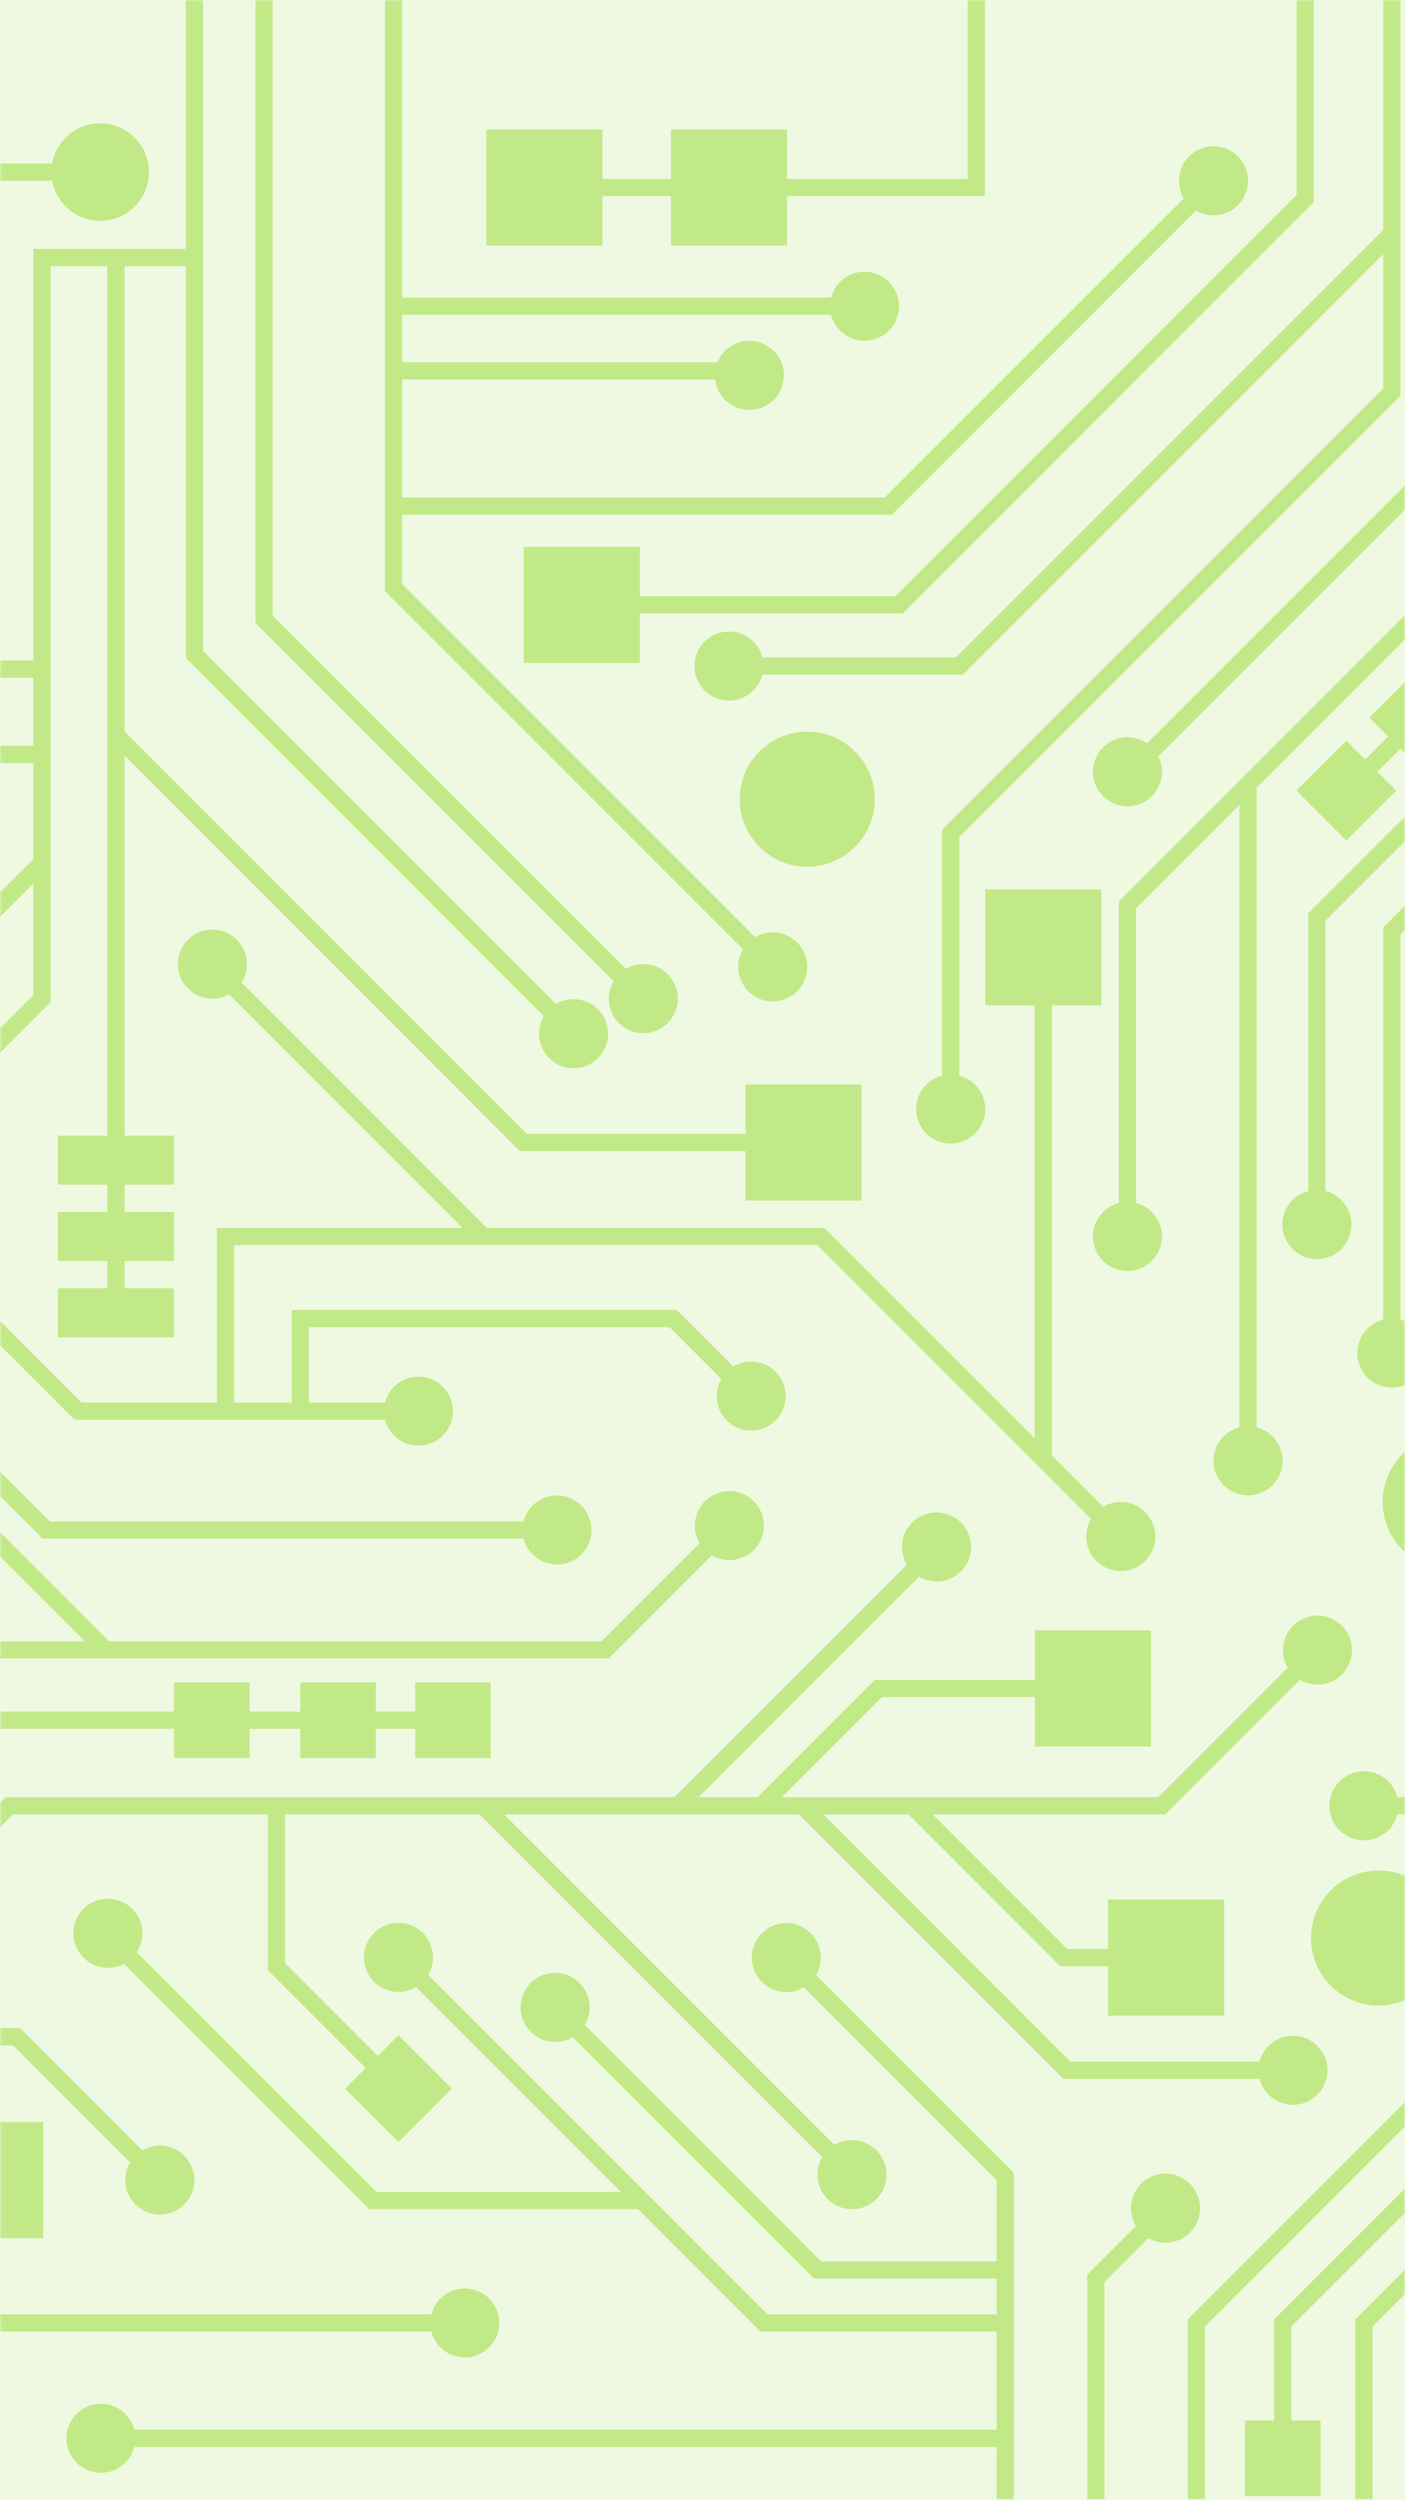 <svg xmlns="http://www.w3.org/2000/svg" xmlns:xlink="http://www.w3.org/1999/xlink" width="375" height="667" viewBox="0 0 375 667">
  <defs>
    <rect id="dev-a" width="375" height="667"/>
  </defs>
  <g fill="none" fill-rule="evenodd">
    <mask id="dev-b" fill="#fff">
      <use xlink:href="#dev-a"/>
    </mask>
    <use fill="#C2E988" fill-opacity=".25" xlink:href="#dev-a"/>
    <path fill="#C2E988" d="M-128.021,22.482 L-198.077,92.539 L-198.077,160.397 C-194.073,161.4 -191.107,165.022 -191.107,169.337 C-191.107,174.427 -195.233,178.553 -200.323,178.553 C-205.413,178.553 -209.539,174.427 -209.539,169.337 C-209.539,165.061 -206.627,161.465 -202.678,160.425 L-202.678,90.634 L-132.621,20.577 L-132.621,-51.999 L-128.021,-51.999 L-128.021,22.482 L-128.022,22.482 Z M-42.63,673.519 L-42.628,673.519 L-42.628,748 L-47.229,748 L-47.229,675.424 L-89.71,632.942 C-91.667,634.273 -94.031,635.051 -96.577,635.051 C-103.331,635.051 -108.806,629.576 -108.806,622.822 C-108.806,616.068 -103.331,610.593 -96.577,610.593 C-89.824,610.593 -84.348,616.068 -84.348,622.822 C-84.348,625.368 -85.126,627.732 -86.457,629.69 L-42.629,673.518 L-42.63,673.519 Z M265.999,607.956 L217.237,607.956 L152.84,543.559 C151.467,544.371 149.865,544.837 148.155,544.837 C143.065,544.837 138.939,540.711 138.939,535.621 C138.939,530.531 143.065,526.405 148.155,526.405 C153.245,526.405 157.371,530.531 157.371,535.621 C157.371,537.332 156.905,538.933 156.093,540.306 L219.142,603.355 L265.999,603.355 L265.999,581.712 L214.551,530.264 C213.178,531.076 211.577,531.542 209.866,531.542 C204.776,531.542 200.65,527.416 200.65,522.326 C200.65,517.236 204.776,513.11 209.866,513.11 C214.956,513.11 219.082,517.236 219.082,522.326 C219.082,524.036 218.616,525.638 217.804,527.011 L270.599,579.806 L270.599,748.203 L265.999,748.203 L265.999,652.885 L35.856,652.885 C34.834,656.862 31.225,659.802 26.93,659.802 C21.84,659.802 17.712,655.675 17.712,650.585 C17.712,645.495 21.84,641.369 26.93,641.369 C31.225,641.369 34.834,644.307 35.856,648.284 L265.999,648.284 L265.999,622.109 L202.94,622.109 L170.277,589.446 L98.558,589.446 L33.102,523.99 C31.819,524.668 30.356,525.052 28.803,525.052 C23.713,525.052 19.587,520.926 19.587,515.836 C19.587,510.746 23.713,506.62 28.803,506.62 C33.894,506.62 38.02,510.746 38.02,515.836 C38.02,517.703 37.464,519.441 36.51,520.893 L100.463,584.846 L165.677,584.846 L111.038,530.207 C109.665,531.019 108.063,531.485 106.353,531.485 C101.263,531.485 97.137,527.358 97.137,522.268 C97.137,517.178 101.263,513.052 106.353,513.052 C111.443,513.052 115.569,517.178 115.569,522.268 C115.569,523.979 115.103,525.581 114.291,526.954 L204.846,617.508 L265.999,617.508 L265.999,607.956 Z M71.497,484.127 L3.451,484.127 L-53.569,541.147 L5.381,541.147 L37.986,573.753 C39.359,572.941 40.961,572.475 42.672,572.475 C47.762,572.475 51.888,576.601 51.888,581.691 C51.888,586.781 47.762,590.908 42.672,590.908 C37.582,590.908 33.456,586.781 33.456,581.691 C33.456,579.981 33.922,578.379 34.734,577.006 L3.476,545.748 L-124.663,545.748 L-157.374,578.458 L-121.532,578.458 L-98.076,555.001 L-1.625,555.001 L-1.625,566.199 L11.566,566.199 L11.566,597.183 L-19.418,597.183 L-19.418,566.199 L-6.226,566.199 L-6.226,559.602 L-96.169,559.602 L-115.027,578.458 L-58.022,578.458 L-18.972,617.509 L115.118,617.509 C116.14,613.532 119.749,610.593 124.044,610.593 C129.134,610.593 133.26,614.719 133.26,619.809 C133.26,624.899 129.134,629.025 124.044,629.025 C119.749,629.025 116.139,626.086 115.118,622.11 L-20.877,622.11 L-59.928,583.059 L-119.628,583.059 L-119.764,583.196 L-119.901,583.059 L-271,583.059 L-271,578.458 L-163.879,578.458 L-23.331,437.911 L22.617,437.911 L-31.266,384.029 L-39.53,384.029 L-39.53,397.22 L-70.514,397.22 L-70.514,366.236 L-39.53,366.236 L-39.53,379.428 L-29.361,379.428 L29.123,437.911 L160.571,437.911 L186.739,411.743 C185.928,410.371 185.462,408.769 185.462,407.058 C185.462,401.968 189.588,397.841 194.678,397.841 C199.768,397.841 203.894,401.968 203.894,407.058 C203.894,412.148 199.768,416.274 194.678,416.274 C192.967,416.274 191.365,415.808 189.992,414.996 L162.475,442.512 L-21.427,442.512 L-120.062,541.147 L-92.977,541.147 L-8.52,456.691 L46.448,456.691 L46.448,448.905 L66.619,448.905 L66.619,456.691 L80.143,456.691 L80.143,448.905 L100.314,448.905 L100.314,456.691 L110.813,456.691 L110.813,448.905 L130.984,448.905 L130.984,469.076 L110.813,469.076 L110.813,461.292 L100.314,461.292 L100.314,469.076 L80.143,469.076 L80.143,461.292 L66.619,461.292 L66.619,469.076 L46.448,469.076 L46.448,461.292 L-6.615,461.292 L-86.471,541.147 L-60.074,541.147 L1.546,479.526 L179.957,479.526 L242.032,417.452 C241.22,416.079 240.754,414.477 240.754,412.766 C240.754,407.676 244.88,403.55 249.97,403.55 C255.06,403.55 259.185,407.676 259.185,412.766 C259.185,417.856 255.06,421.982 249.97,421.982 C248.259,421.982 246.657,421.516 245.284,420.704 L186.463,479.526 L202.169,479.526 L233.487,448.208 L276.213,448.208 L276.213,435.016 L307.197,435.016 L307.197,466 L276.213,466 L276.213,452.809 L235.392,452.809 L208.674,479.526 L309.134,479.526 L343.69,444.97 C342.878,443.597 342.412,441.995 342.412,440.285 C342.412,435.195 346.538,431.069 351.628,431.069 C356.718,431.069 360.844,435.195 360.844,440.285 C360.844,445.375 356.718,449.501 351.628,449.501 C349.917,449.501 348.315,449.035 346.943,448.223 L311.039,484.127 L248.971,484.127 L284.868,520.025 L295.743,520.025 L295.743,506.834 L326.727,506.834 L326.727,537.818 L295.743,537.818 L295.743,524.625 L282.963,524.625 L242.466,484.127 L219.739,484.127 L285.7,550.088 L336.169,550.088 C337.191,546.111 340.8,543.171 345.096,543.171 C350.185,543.171 354.312,547.298 354.312,552.388 C354.312,557.478 350.185,561.604 345.096,561.604 C340.799,561.604 337.19,558.665 336.169,554.688 L283.796,554.688 L213.234,484.127 L134.539,484.127 L222.72,572.309 C224.093,571.497 225.695,571.031 227.406,571.031 C232.496,571.031 236.622,575.157 236.622,580.247 C236.622,585.337 232.496,589.463 227.406,589.463 C222.316,589.463 218.189,585.337 218.189,580.247 C218.189,578.536 218.655,576.935 219.467,575.562 L128.033,484.127 L76.098,484.127 L76.098,523.793 L100.848,548.543 L106.353,543.038 L120.616,557.301 L106.353,571.564 L92.09,557.301 L97.595,551.796 L71.497,525.698 L71.497,484.127 Z M442.062,498.013 L442.062,523.371 L344.671,620.762 L344.671,645.842 L352.456,645.842 L352.456,666.013 L332.285,666.013 L332.285,645.842 L340.07,645.842 L340.07,618.858 L437.461,521.466 L437.461,498.013 L390.295,498.013 L382.218,506.09 C384.573,509.137 385.975,512.958 385.975,517.107 C385.975,527.063 377.904,535.134 367.947,535.134 C357.991,535.134 349.92,527.063 349.92,517.107 C349.92,507.151 357.991,499.08 367.947,499.08 C372.097,499.08 375.918,500.482 378.965,502.837 L388.39,493.413 L491.777,493.413 L491.777,484.127 L372.971,484.127 C371.949,488.104 368.34,491.043 364.044,491.043 C358.954,491.043 354.828,486.917 354.828,481.826 C354.828,476.736 358.954,472.61 364.044,472.61 C368.34,472.61 371.949,475.549 372.971,479.526 L491.777,479.526 L491.777,450.454 L480.287,438.965 L452.781,466.472 L384.761,466.472 L384.761,418.64 C375.891,417.51 369.034,409.935 369.034,400.759 C369.034,390.802 377.105,382.731 387.062,382.731 C397.018,382.731 405.089,390.802 405.089,400.759 C405.089,409.936 398.232,417.511 389.362,418.64 L389.362,461.871 L450.876,461.871 L477.035,435.712 L455.344,414.021 C453.88,415 452.12,415.571 450.227,415.571 C445.137,415.571 441.011,411.444 441.011,406.354 C441.011,401.264 445.137,397.138 450.227,397.138 C455.317,397.138 459.443,401.264 459.443,406.354 C459.443,407.88 459.072,409.32 458.416,410.587 L496.378,448.548 L496.378,511.468 L506.944,500.902 L506.944,422.935 L437.744,353.735 L437.744,327.591 L429.893,327.591 L429.893,307.42 L450.064,307.42 L450.064,327.591 L442.345,327.591 L442.345,351.831 L506.944,416.43 L506.944,377.472 L458.744,329.271 L458.744,287.234 C454.767,286.212 451.829,282.603 451.829,278.307 C451.829,273.217 455.955,269.091 461.045,269.091 C466.135,269.091 470.261,273.217 470.261,278.307 C470.261,282.603 467.321,286.213 463.344,287.234 L463.344,327.367 L488.604,352.626 L488.604,240.341 C484.627,239.319 481.688,235.71 481.688,231.414 C481.688,226.324 485.815,222.198 490.905,222.198 C495.995,222.198 500.121,226.324 500.121,231.414 C500.121,235.71 497.182,239.319 493.205,240.341 L493.205,320.3 L509.435,304.069 L509.435,205.03 C505.458,204.008 502.519,200.399 502.519,196.103 C502.519,191.013 506.646,186.887 511.736,186.887 C516.826,186.887 520.952,191.013 520.952,196.103 C520.952,200.399 518.013,204.008 514.036,205.03 L514.036,305.974 L493.205,326.805 L493.205,357.227 L511.544,375.566 L511.544,502.807 L496.378,517.973 L496.378,556.114 L412.205,640.287 L412.205,748.203 L407.604,748.203 L407.604,638.381 L491.777,554.208 L491.777,498.013 L442.062,498.013 Z M439.886,64.586 L439.886,133.657 L387.103,186.441 L392.143,191.481 L378.81,204.815 L373.769,199.774 L367.63,205.913 L372.671,210.954 L359.338,224.287 L346.004,210.954 L359.338,197.62 L364.378,202.66 L370.517,196.522 L365.477,191.481 L378.81,178.148 L383.85,183.188 L435.285,131.752 L435.285,64.586 L421.421,64.586 L421.421,124.188 L335.414,210.195 L335.414,380.837 C339.391,381.859 342.329,385.469 342.329,389.764 C342.329,394.854 338.203,398.98 333.113,398.98 C328.023,398.98 323.897,394.854 323.897,389.764 C323.897,385.469 326.836,381.859 330.813,380.837 L330.813,214.796 L303.221,242.388 L303.221,320.994 C307.198,322.015 310.137,325.625 310.137,329.921 C310.137,335.011 306.011,339.137 300.921,339.137 C295.831,339.137 291.705,335.011 291.705,329.921 C291.705,325.625 294.644,322.016 298.621,320.994 L298.621,240.483 L416.821,122.283 L416.821,59.985 L528.971,59.985 L528.971,64.586 L511.544,64.586 L511.544,87.871 L353.793,245.621 L353.793,317.795 C357.771,318.817 360.71,322.426 360.71,326.722 C360.71,331.812 356.584,335.938 351.494,335.938 C346.404,335.938 342.277,331.812 342.277,326.722 C342.277,322.427 345.216,318.818 349.192,317.796 L349.192,243.716 L506.943,85.966 L506.943,64.586 L465.972,64.586 L465.972,95.693 C469.949,96.715 472.888,100.324 472.888,104.62 C472.888,109.71 468.762,113.836 463.672,113.836 C458.582,113.836 454.456,109.71 454.456,104.62 C454.456,100.324 457.395,96.715 461.372,95.693 L461.372,64.586 L439.886,64.586 Z M451.878,566.059 L445.552,572.385 L451.057,577.89 L436.794,592.153 L431.289,586.648 L390.358,627.579 L390.358,748.203 L385.757,748.203 L385.757,625.674 L428.036,583.395 L422.531,577.89 L436.794,563.626 L442.299,569.132 L448.625,562.806 L443.12,557.301 L457.382,543.038 L471.646,557.301 L457.382,571.564 L451.878,566.059 Z M-160.884,629.71 L-171.464,629.71 L-171.464,642.902 L-184.544,642.902 L-184.544,629.71 L-195.124,629.71 L-195.124,642.902 L-208.204,642.902 L-208.204,629.71 L-271,629.71 L-271,625.109 L-208.204,625.109 L-208.204,611.918 L-195.124,611.918 L-195.124,625.109 L-184.544,625.109 L-184.544,611.918 L-171.464,611.918 L-171.464,625.109 L-160.884,625.109 L-160.884,611.918 L-147.804,611.918 L-147.804,642.902 L-160.884,642.902 L-160.884,629.71 Z M393.002,325.852 L393.002,315.216 L385.216,315.216 L385.216,295.045 L393.002,295.045 L393.002,249.524 L528.971,113.555 L529,120.031 L397.602,251.429 L397.602,295.045 L405.387,295.045 L405.387,315.216 L397.602,315.216 L397.602,325.852 L405.387,325.852 L405.387,346.023 L385.216,346.023 L385.216,325.852 L393.002,325.852 Z M8.903,198.977 L8.903,180.853 L-61.885,180.853 L-61.885,164.379 L-139.654,86.611 C-141.026,87.423 -142.628,87.889 -144.339,87.889 C-149.429,87.889 -153.555,83.763 -153.555,78.673 C-153.555,73.583 -149.429,69.457 -144.339,69.457 C-139.249,69.457 -135.123,73.583 -135.123,78.673 C-135.123,80.384 -135.589,81.986 -136.401,83.358 L-61.885,157.874 L-61.885,115.291 L-90.769,86.409 C-92.142,87.221 -93.743,87.686 -95.454,87.686 C-100.544,87.686 -104.671,83.561 -104.671,78.471 C-104.671,73.38 -100.544,69.254 -95.454,69.254 C-90.364,69.254 -86.238,73.38 -86.238,78.471 C-86.238,80.181 -86.704,81.783 -87.516,83.156 L-57.285,113.386 L-57.285,176.254 L8.903,176.254 L8.903,66.417 L49.587,66.417 L49.587,-52 L54.188,-52 L54.188,173.662 L148.402,267.876 C149.775,267.064 151.377,266.598 153.088,266.598 C158.178,266.598 162.304,270.724 162.304,275.814 C162.304,280.904 158.178,285.03 153.088,285.03 C147.998,285.03 143.871,280.904 143.871,275.814 C143.871,274.103 144.337,272.501 145.149,271.128 L49.587,175.566 L49.587,71.018 L33.256,71.018 L33.256,195.151 L140.656,302.55 L198.978,302.55 L198.978,289.359 L229.962,289.359 L229.962,320.343 L198.978,320.343 L198.978,307.151 L138.751,307.151 L33.256,201.655 L33.256,303.02 L46.448,303.02 L46.448,316.1 L33.256,316.1 L33.256,323.381 L46.448,323.381 L46.448,336.461 L33.256,336.461 L33.256,343.741 L46.448,343.741 L46.448,356.821 L15.464,356.821 L15.464,343.741 L28.656,343.741 L28.656,336.461 L15.464,336.461 L15.464,323.381 L28.656,323.381 L28.656,316.1 L15.464,316.1 L15.464,303.02 L28.656,303.02 L28.656,71.018 L13.503,71.018 L13.503,267.414 L-35.764,316.68 L21.774,374.219 L57.886,374.219 L57.886,327.621 L123.432,327.621 L61.126,265.315 C59.807,266.045 58.289,266.46 56.674,266.46 C51.584,266.46 47.457,262.334 47.457,257.244 C47.457,252.154 51.584,248.028 56.674,248.028 C61.764,248.028 65.89,252.154 65.89,257.244 C65.89,259.05 65.37,260.734 64.473,262.156 L129.937,327.621 L220.034,327.621 L276.154,383.741 L276.154,268.266 L262.963,268.266 L262.963,237.282 L293.947,237.282 L293.947,268.266 L280.755,268.266 L280.755,388.342 L294.45,402.037 C295.823,401.224 297.425,400.758 299.136,400.758 C304.226,400.758 308.352,404.884 308.352,409.974 C308.352,415.064 304.226,419.19 299.136,419.19 C294.046,419.19 289.919,415.064 289.919,409.974 C289.919,408.263 290.385,406.661 291.197,405.288 L218.129,332.222 L62.487,332.222 L62.487,374.219 L77.843,374.219 L77.843,349.516 L180.613,349.516 L195.725,364.629 C197.119,363.783 198.754,363.296 200.503,363.296 C205.593,363.296 209.719,367.423 209.719,372.512 C209.719,377.603 205.593,381.728 200.503,381.728 C195.413,381.728 191.286,377.603 191.286,372.512 C191.286,370.84 191.732,369.272 192.51,367.92 L178.708,354.117 L82.444,354.117 L82.444,374.219 L102.756,374.219 C103.778,370.242 107.387,367.303 111.682,367.303 C116.772,367.303 120.898,371.429 120.898,376.519 C120.898,381.609 116.772,385.735 111.682,385.735 C107.387,385.735 103.777,382.796 102.756,378.82 L19.869,378.82 L-39.017,319.933 L-55.87,336.786 L13.283,405.938 L139.714,405.938 C140.736,401.961 144.345,399.023 148.641,399.023 C153.731,399.023 157.857,403.149 157.857,408.239 C157.857,413.329 153.731,417.455 148.641,417.455 C144.345,417.455 140.736,414.516 139.714,410.539 L11.379,410.539 L-59.122,340.038 L-89.702,370.618 C-88.89,371.991 -88.424,373.593 -88.424,375.303 C-88.424,380.394 -92.55,384.519 -97.64,384.519 C-102.73,384.519 -106.856,380.394 -106.856,375.303 C-106.856,370.214 -102.73,366.087 -97.64,366.087 C-95.93,366.087 -94.328,366.553 -92.955,367.365 L8.903,265.508 L8.903,235.747 L-129.572,374.221 C-127.092,377.397 -125.615,381.394 -125.615,385.735 C-125.615,396.077 -133.998,404.46 -144.339,404.46 C-154.68,404.46 -163.064,396.077 -163.064,385.735 C-163.064,375.394 -154.68,367.01 -144.339,367.01 C-139.997,367.01 -136,368.488 -132.824,370.968 L8.903,229.241 L8.903,203.578 L-41.173,203.578 L-227.589,389.993 C-226.777,391.366 -226.311,392.968 -226.311,394.678 C-226.311,399.769 -230.437,403.894 -235.527,403.894 C-240.617,403.894 -244.743,399.769 -244.743,394.678 C-244.743,389.589 -240.617,385.462 -235.527,385.462 C-233.817,385.462 -232.215,385.928 -230.842,386.74 L-43.078,198.977 L8.903,198.977 Z M306.159,198.34 L396.088,108.412 L396.088,79.636 L382.936,66.485 L382.936,-52 L387.537,-52 L387.537,64.58 L400.688,77.731 L400.688,110.316 L309.178,201.826 C309.792,203.06 310.137,204.452 310.137,205.924 C310.137,211.014 306.011,215.14 300.921,215.14 C295.831,215.14 291.705,211.014 291.705,205.924 C291.705,200.834 295.831,196.708 300.921,196.708 C302.867,196.708 304.671,197.311 306.159,198.34 Z M-117.454,197.166 L-134.17,197.166 L-169.262,232.256 L-271,232.256 L-271,227.656 L-171.167,227.656 L-136.075,192.565 L-117.454,192.565 L-117.454,179.373 L-86.47,179.373 L-86.47,210.357 L-117.454,210.357 L-117.454,197.166 Z M-172.136,144.101 L-172.136,136.82 L-185.328,136.82 L-185.328,123.74 L-172.136,123.74 L-172.136,116.46 L-185.328,116.46 L-185.328,103.38 L-154.344,103.38 L-154.344,116.46 L-167.536,116.46 L-167.536,123.74 L-154.344,123.74 L-154.344,136.82 L-167.536,136.82 L-167.536,144.101 L-154.344,144.101 L-154.344,157.181 L-167.536,157.181 L-167.536,177.557 L-186.173,196.195 L-271,196.195 L-271,191.595 L-188.078,191.595 L-172.136,175.652 L-172.136,157.181 L-185.328,157.181 L-185.328,144.101 L-172.136,144.101 Z M-247.768,500.344 L-247.768,482.176 L-260.959,482.176 L-260.959,451.192 L-247.768,451.192 L-247.768,429.238 L-271,429.238 L-271,424.637 L-243.167,424.637 L-243.167,451.192 L-229.975,451.192 L-229.975,482.176 L-243.167,482.176 L-243.167,500.344 L-229.975,500.344 L-229.975,531.328 L-260.959,531.328 L-260.959,500.344 L-247.768,500.344 Z M170.774,159.089 L238.999,159.089 L346.061,52.027 L346.061,-52 L350.662,-52 L350.662,53.933 L240.904,163.689 L170.774,163.689 L170.774,176.88 L139.79,176.88 L139.79,145.896 L170.774,145.896 L170.774,159.089 Z M413.057,39.665 L424.757,39.665 L424.757,32.536 L443.614,32.536 L443.614,39.665 L455.313,39.665 L455.313,32.536 L474.17,32.536 L474.17,39.665 L528.971,39.665 L528.971,44.265 L474.17,44.265 L474.17,51.392 L455.313,51.392 L455.313,44.265 L443.614,44.265 L443.614,51.392 L424.757,51.392 L424.757,44.265 L413.057,44.265 L413.057,51.392 L394.201,51.392 L394.201,32.536 L413.057,32.536 L413.057,39.665 Z M-33.691,48.216 L-53.529,48.216 L-53.529,-52 L-48.928,-52 L-48.928,43.616 L-33.691,43.616 L-33.691,32.896 L-2.707,32.896 L-2.707,43.616 L13.91,43.616 C14.997,37.522 20.322,32.895 26.729,32.895 C33.919,32.895 39.749,38.725 39.749,45.916 C39.749,53.107 33.919,58.937 26.729,58.937 C20.322,58.937 14.996,54.31 13.91,48.216 L-2.707,48.216 L-2.707,63.88 L-33.691,63.88 L-33.691,48.216 Z M160.805,47.74 L179.079,47.74 L179.079,34.548 L210.063,34.548 L210.063,47.74 L258.261,47.74 L258.261,-52 L262.862,-52 L262.862,52.34 L210.063,52.34 L210.063,65.532 L179.079,65.532 L179.079,52.34 L160.805,52.34 L160.805,65.532 L129.821,65.532 L129.821,34.548 L160.805,34.548 L160.805,47.74 Z M-132.823,495.013 L-99.962,462.153 C-100.774,460.78 -101.24,459.178 -101.24,457.468 C-101.24,452.378 -97.114,448.252 -92.024,448.252 C-86.934,448.252 -82.808,452.378 -82.808,457.468 C-82.808,462.558 -86.934,466.685 -92.024,466.685 C-93.735,466.685 -95.337,466.218 -96.71,465.406 L-177.052,545.748 L-271,545.748 L-271,541.148 L-222.023,541.148 L-222.023,415.322 L-47.468,240.766 C-48.28,239.393 -48.746,237.791 -48.746,236.081 C-48.746,230.991 -44.62,226.865 -39.529,226.865 C-34.44,226.865 -30.314,230.991 -30.314,236.081 C-30.314,241.171 -34.44,245.297 -39.529,245.297 C-41.241,245.297 -42.843,244.831 -44.216,244.018 L-217.423,417.227 L-217.423,541.148 L-180.305,541.148 L-180.305,435.865 C-184.282,434.843 -187.22,431.234 -187.22,426.938 C-187.22,421.848 -183.094,417.722 -178.004,417.722 C-172.914,417.722 -168.788,421.848 -168.788,426.938 C-168.788,431.234 -171.727,434.843 -175.704,435.865 L-175.704,537.894 L-137.005,499.196 L-137.424,499.196 L-137.424,415.422 L-68.049,415.422 C-67.027,411.444 -63.418,408.505 -59.122,408.505 C-54.032,408.505 -49.906,412.631 -49.906,417.722 C-49.906,422.812 -54.032,426.938 -59.122,426.938 C-63.418,426.938 -67.027,424 -68.049,420.023 L-132.823,420.023 L-132.823,495.013 Z M-214.629,257.027 L-271,313.399 L-271,306.893 L-217.712,253.606 C-218.379,252.331 -218.756,250.881 -218.756,249.342 C-218.756,244.252 -214.63,240.126 -209.54,240.126 C-204.45,240.126 -200.324,244.252 -200.324,249.342 C-200.324,254.432 -204.45,258.558 -209.54,258.558 C-211.421,258.558 -213.17,257.995 -214.629,257.027 Z M-117.603,653.91 L-271,653.91 L-271,649.309 L-117.603,649.309 C-116.581,645.332 -112.972,642.393 -108.676,642.393 C-103.586,642.393 -99.46,646.52 -99.46,651.61 C-99.46,656.7 -103.586,660.826 -108.676,660.826 C-112.972,660.826 -116.582,657.887 -117.603,653.91 Z M369.183,61.334 L369.183,-52 L373.784,-52 L373.784,105.572 L256.047,223.31 L256.047,286.988 C260.024,288.009 262.962,291.619 262.962,295.914 C262.962,301.004 258.836,305.13 253.746,305.13 C248.656,305.13 244.53,301.004 244.53,295.914 C244.53,291.619 247.469,288.01 251.446,286.988 L251.446,221.405 L369.183,103.667 L369.183,67.839 L257.002,180.019 L203.498,180.019 C202.476,183.996 198.867,186.935 194.572,186.935 C189.482,186.935 185.356,182.809 185.356,177.719 C185.356,172.629 189.482,168.503 194.572,168.503 C198.868,168.503 202.477,171.442 203.498,175.419 L255.097,175.419 L369.183,61.334 Z M306.491,597.173 L294.786,608.877 L294.786,748.203 L290.186,748.203 L290.186,606.973 L303.198,593.961 C302.349,592.566 301.861,590.928 301.861,589.177 C301.861,584.087 305.986,579.961 311.077,579.961 C316.166,579.961 320.293,584.087 320.293,589.177 C320.293,594.266 316.166,598.393 311.077,598.393 C309.407,598.393 307.841,597.949 306.491,597.173 Z M471.284,628.688 L528.971,571.002 L528.971,577.507 L474.537,631.941 C475.349,633.313 475.815,634.915 475.815,636.626 C475.815,641.716 471.689,645.842 466.599,645.842 C461.509,645.842 457.383,641.716 457.383,636.626 C457.383,631.536 461.509,627.41 466.599,627.41 C468.309,627.41 469.911,627.876 471.284,628.688 Z M369.183,352.107 L369.183,247.467 L528.971,87.678 L529,94.154 L373.784,249.371 L373.784,352.106 C377.761,353.128 380.7,356.737 380.7,361.033 C380.7,366.123 376.574,370.25 371.484,370.25 C366.394,370.25 362.267,366.123 362.267,361.033 C362.267,356.737 365.206,353.128 369.183,352.107 Z M416.82,431.358 L416.82,250.585 L529,138.406 L528.971,144.941 L421.42,252.49 L421.42,431.358 C425.397,432.379 428.337,435.989 428.337,440.285 C428.337,445.375 424.211,449.501 419.121,449.501 C414.031,449.501 409.904,445.375 409.904,440.285 C409.904,435.989 412.843,432.38 416.82,431.358 Z M456.648,530.458 L366.345,620.761 L366.345,748.203 L361.744,748.203 L361.744,618.857 L453.395,527.206 C452.583,525.833 452.117,524.231 452.117,522.52 C452.117,517.43 456.244,513.304 461.334,513.304 C466.424,513.304 470.55,517.43 470.55,522.52 C470.55,527.61 466.424,531.736 461.334,531.736 C459.623,531.736 458.021,531.27 456.648,530.458 Z M411.907,530.458 L321.603,620.761 L321.603,748.203 L317.002,748.203 L317.002,618.857 L408.654,527.205 C407.842,525.833 407.376,524.231 407.376,522.52 C407.376,517.43 411.502,513.304 416.592,513.304 C421.682,513.304 425.808,517.43 425.808,522.52 C425.808,527.61 421.682,531.736 416.592,531.736 C414.881,531.736 413.279,531.27 411.907,530.458 Z M-26.776,141.978 L-26.776,102.699 L-80.282,49.193 L-80.282,-52 L-75.681,-52 L-75.681,47.288 L-22.175,100.794 L-22.175,141.978 C-18.198,143 -15.259,146.609 -15.259,150.905 C-15.259,155.995 -19.385,160.121 -24.475,160.121 C-29.565,160.121 -33.691,155.995 -33.691,150.905 C-33.691,146.609 -30.753,143 -26.776,141.978 Z M-196.737,295.077 L-271,369.34 L-271,362.834 L-200.322,292.156 C-201.446,290.628 -202.111,288.741 -202.111,286.698 C-202.111,281.608 -197.985,277.482 -192.895,277.482 C-187.805,277.482 -183.679,281.608 -183.679,286.698 C-183.679,291.788 -187.805,295.914 -192.895,295.914 C-194.266,295.914 -195.567,295.614 -196.737,295.077 Z M-238.552,160.411 L-238.552,-52 L-233.951,-52 L-233.951,160.41 C-229.974,161.432 -227.035,165.041 -227.035,169.337 C-227.035,174.427 -231.161,178.553 -236.251,178.553 C-241.341,178.553 -245.467,174.427 -245.467,169.337 C-245.467,165.042 -242.528,161.433 -238.552,160.411 Z M-134.333,168.059 L-180.559,214.287 L-271,214.287 L-271,209.686 L-182.464,209.686 L-137.585,164.806 C-138.397,163.433 -138.863,161.831 -138.863,160.121 C-138.863,155.031 -134.737,150.905 -129.647,150.905 C-124.557,150.905 -120.431,155.031 -120.431,160.121 C-120.431,165.211 -124.557,169.337 -129.647,169.337 C-131.358,169.337 -132.96,168.871 -134.333,168.059 Z M-113.362,243.457 L-271,401.095 L-271,394.589 L-116.614,240.204 C-117.426,238.831 -117.892,237.23 -117.892,235.519 C-117.892,230.429 -113.766,226.303 -108.676,226.303 C-103.586,226.303 -99.46,230.429 -99.46,235.519 C-99.46,240.609 -103.586,244.735 -108.676,244.735 C-110.387,244.735 -111.989,244.269 -113.362,243.457 Z M107.344,84.015 L107.344,96.636 L191.492,96.636 C192.873,93.288 196.17,90.931 200.017,90.931 C205.107,90.931 209.233,95.057 209.233,100.147 C209.233,105.237 205.107,109.363 200.017,109.363 C195.295,109.363 191.402,105.813 190.864,101.236 L107.344,101.236 L107.344,132.74 L236.145,132.74 L315.958,52.925 C315.146,51.553 314.68,49.951 314.68,48.24 C314.68,43.151 318.807,39.025 323.897,39.025 C328.987,39.025 333.113,43.151 333.113,48.24 C333.113,53.331 328.987,57.456 323.897,57.456 C322.187,57.456 320.584,56.99 319.211,56.178 L238.05,137.341 L107.344,137.341 L107.344,155.827 L201.558,250.04 C202.931,249.228 204.533,248.762 206.244,248.762 C211.333,248.762 215.459,252.888 215.459,257.978 C215.459,263.068 211.333,267.194 206.244,267.194 C201.154,267.194 197.026,263.068 197.026,257.978 C197.026,256.267 197.493,254.666 198.305,253.293 L102.743,157.731 L102.743,-50.667 L107.344,-50.667 L107.344,79.414 L221.809,79.414 C222.831,75.438 226.44,72.499 230.736,72.499 C235.826,72.499 239.952,76.625 239.952,81.715 C239.952,86.805 235.826,90.931 230.736,90.931 C226.44,90.931 222.831,87.992 221.809,84.015 L107.344,84.015 Z M163.755,261.776 L68.194,166.214 L68.194,-52 L72.793,-52 L72.793,164.309 L167.008,258.523 C168.381,257.711 169.983,257.245 171.694,257.245 C176.784,257.245 180.91,261.371 180.91,266.461 C180.91,271.551 176.784,275.677 171.694,275.677 C166.604,275.677 162.477,271.551 162.477,266.461 C162.477,264.75 162.943,263.149 163.755,261.776 Z M-36.841,631.396 C-35.468,630.584 -33.866,630.118 -32.156,630.118 C-27.066,630.118 -22.939,634.244 -22.939,639.335 C-22.939,644.425 -27.066,648.551 -32.156,648.551 C-37.245,648.551 -41.371,644.425 -41.371,639.335 C-41.371,637.624 -40.906,636.022 -40.094,634.649 L-72.158,602.585 L-271,602.585 L-271,597.984 L-70.253,597.984 L-36.841,631.396 Z M-187.357,45.916 C-187.357,53.107 -193.187,58.937 -200.378,58.937 C-207.569,58.937 -213.399,53.107 -213.399,45.916 C-213.399,38.725 -207.569,32.895 -200.378,32.895 C-193.187,32.895 -187.357,38.725 -187.357,45.916 Z M233.487,213.24 C233.487,223.197 225.416,231.268 215.46,231.268 C205.504,231.268 197.432,223.197 197.432,213.24 C197.432,203.285 205.504,195.214 215.46,195.214 C225.416,195.214 233.487,203.285 233.487,213.24 Z" mask="url(#dev-b)"/>
  </g>
</svg>
